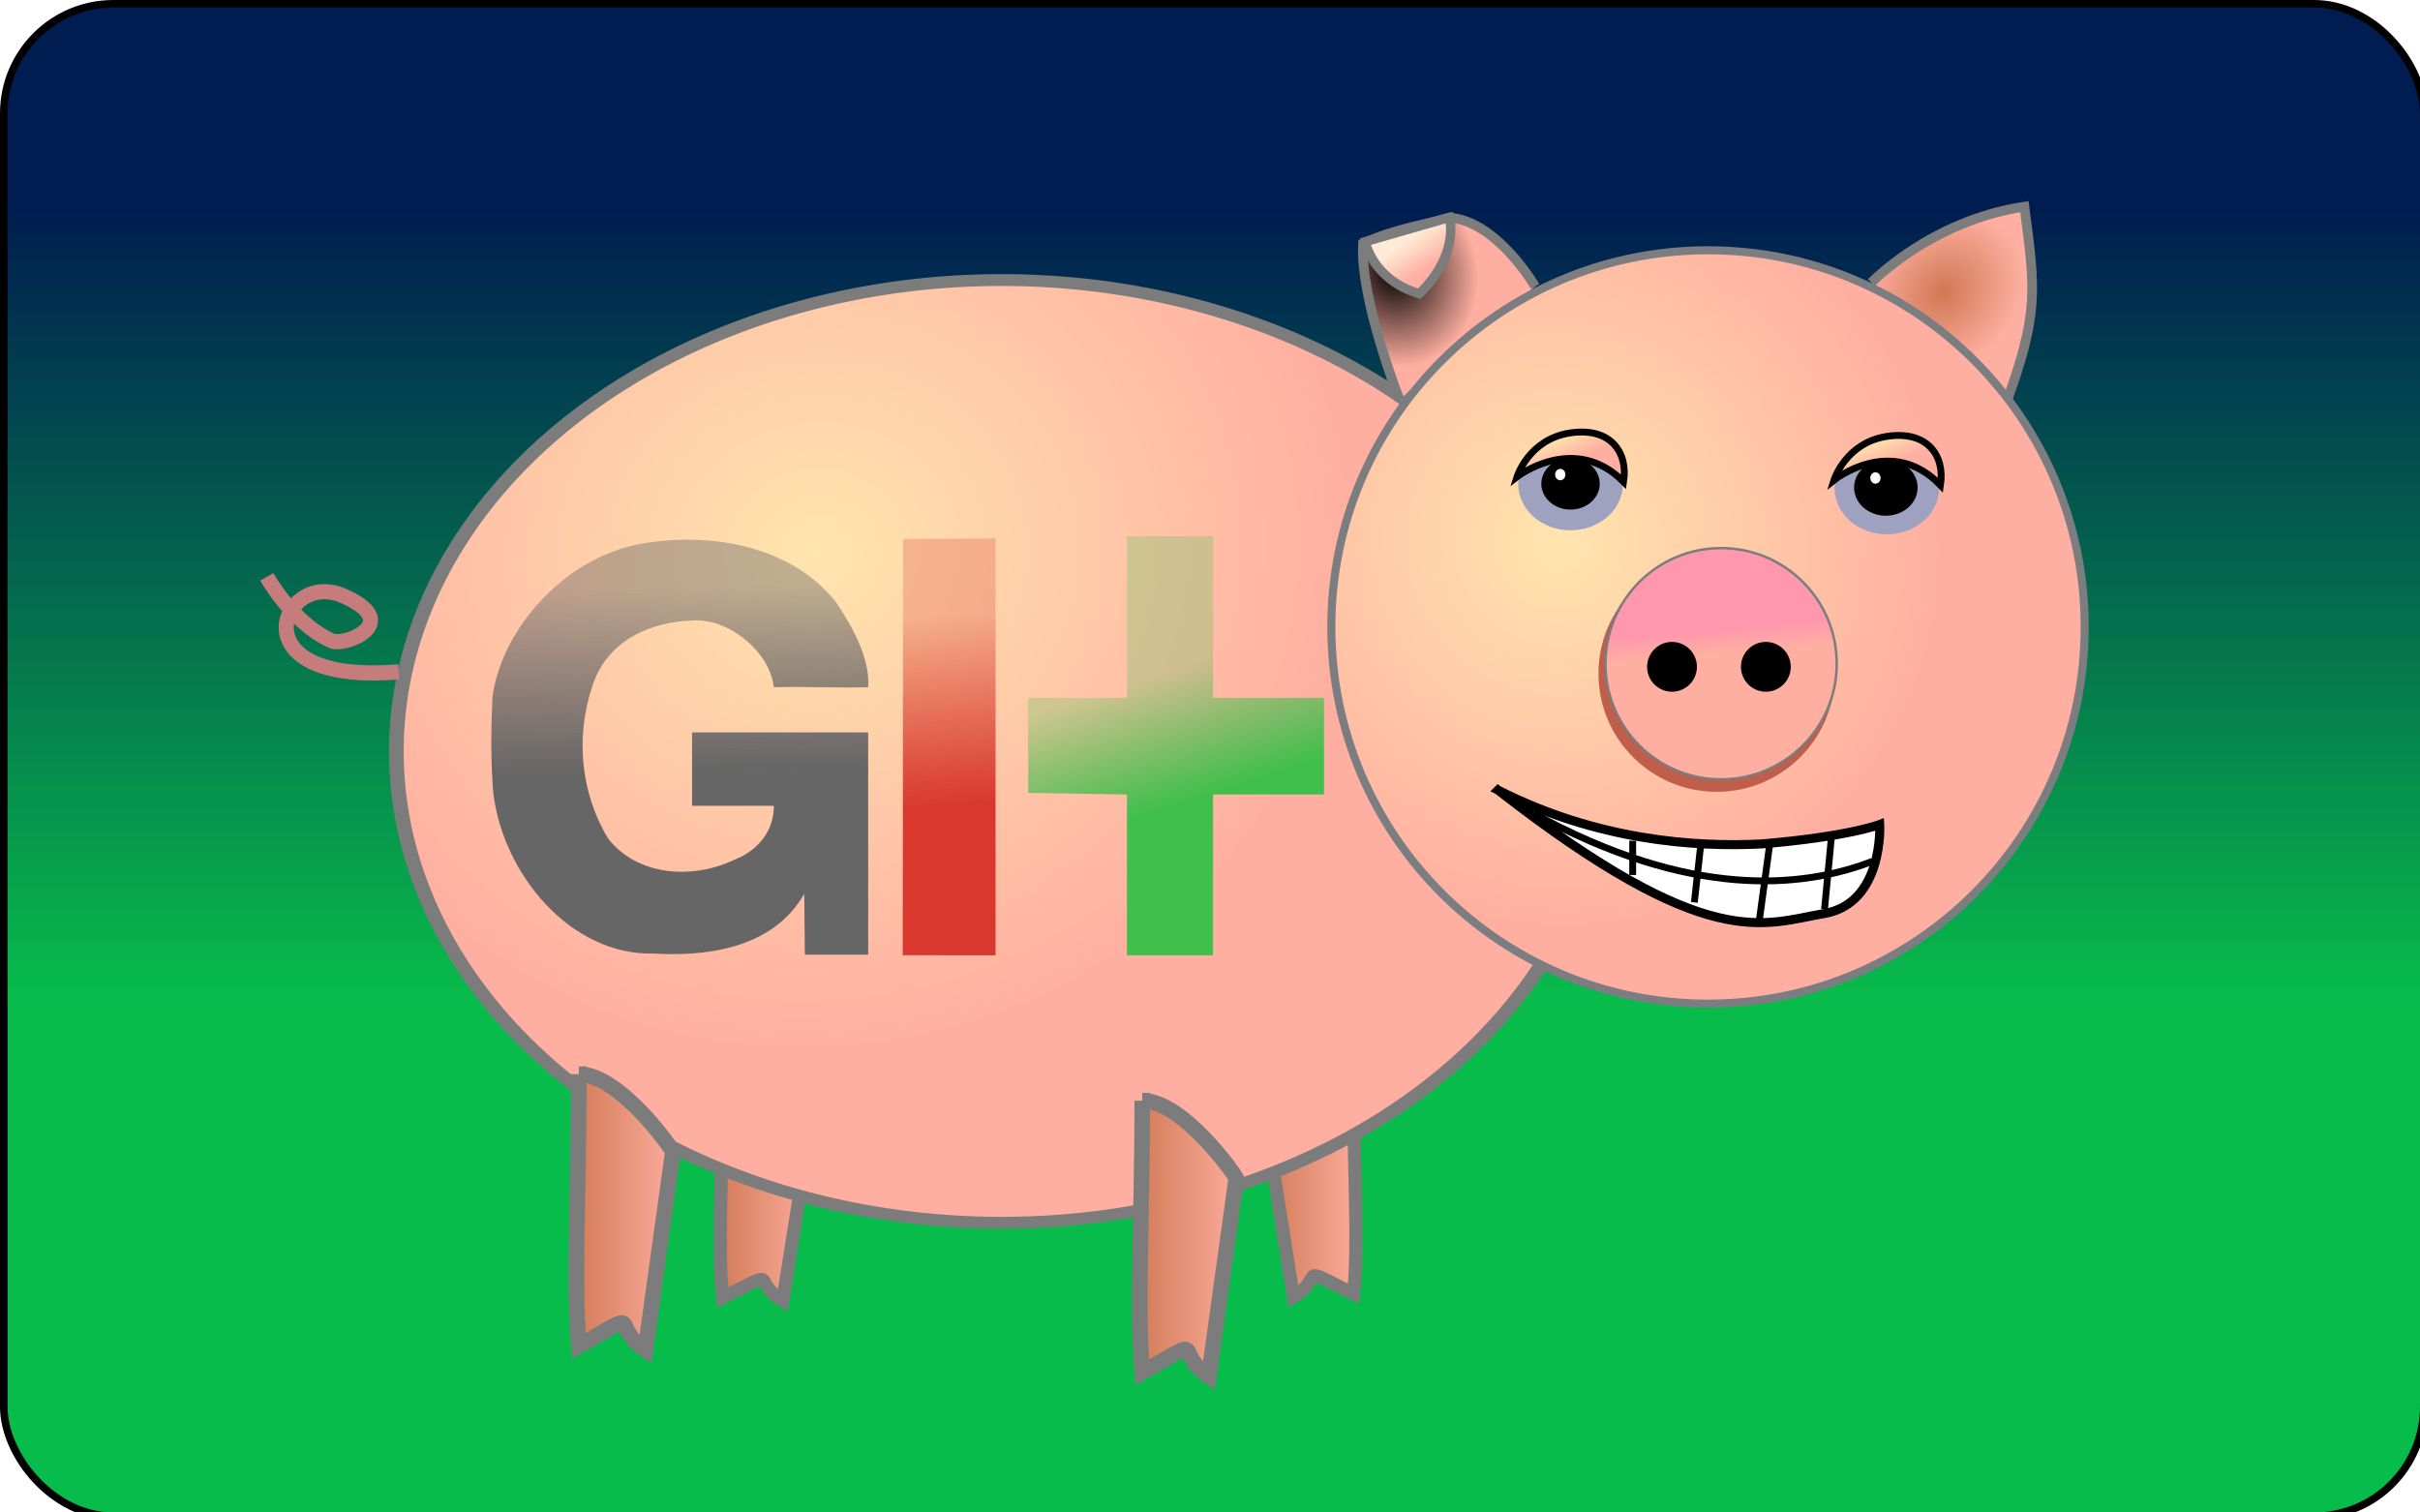 <?xml version="1.0" encoding="UTF-8" standalone="no"?>
<!-- Created with Inkscape (http://www.inkscape.org/) -->

<svg
   xmlns:dc="http://purl.org/dc/elements/1.1/"
   xmlns:cc="http://creativecommons.org/ns#"
   xmlns:rdf="http://www.w3.org/1999/02/22-rdf-syntax-ns#"
   xmlns:svg="http://www.w3.org/2000/svg"
   xmlns="http://www.w3.org/2000/svg"
   xmlns:xlink="http://www.w3.org/1999/xlink"
   xmlns:sodipodi="http://sodipodi.sourceforge.net/DTD/sodipodi-0.dtd"
   xmlns:inkscape="http://www.inkscape.org/namespaces/inkscape"
   width="320"
   height="200"
   id="svg2"
   version="1.1"
   inkscape:version="0.48.2 r9819"
   sodipodi:docname="splash.svg"
   inkscape:export-filename="/Volumes/Daten/Projects/MsPiggit/core/resources/images/splash.png"
   inkscape:export-xdpi="90"
   inkscape:export-ydpi="90">
  <defs
     id="defs4">
    <linearGradient
       id="linearGradient3971">
      <stop
         style="stop-color:#40bf4c;stop-opacity:0.252;"
         offset="0"
         id="stop3973" />
      <stop
         style="stop-color:#40bf4c;stop-opacity:1;"
         offset="1"
         id="stop3975" />
    </linearGradient>
    <linearGradient
       id="linearGradient3963">
      <stop
         style="stop-color:#d8382d;stop-opacity:0.252;"
         offset="0"
         id="stop3965" />
      <stop
         style="stop-color:#d8382d;stop-opacity:1;"
         offset="1"
         id="stop3967" />
    </linearGradient>
    <linearGradient
       id="linearGradient3955">
      <stop
         style="stop-color:#666666;stop-opacity:0.422;"
         offset="0"
         id="stop3957" />
      <stop
         style="stop-color:#666666;stop-opacity:1;"
         offset="1"
         id="stop3959" />
    </linearGradient>
    <linearGradient
       id="linearGradient3939">
      <stop
         id="stop3941"
         offset="0"
         style="stop-color:#cf7853;stop-opacity:1;" />
      <stop
         id="stop3943"
         offset="1"
         style="stop-color:#ffafa1;stop-opacity:1;" />
    </linearGradient>
    <linearGradient
       id="linearGradient3893">
      <stop
         style="stop-color:#ffafa1;stop-opacity:1;"
         offset="0"
         id="stop3895" />
      <stop
         style="stop-color:#ffead6;stop-opacity:1;"
         offset="1"
         id="stop3897" />
    </linearGradient>
    <linearGradient
       id="linearGradient3885">
      <stop
         style="stop-color:#000000;stop-opacity:1;"
         offset="0"
         id="stop3887" />
      <stop
         style="stop-color:#ffafa1;stop-opacity:1;"
         offset="1"
         id="stop3889" />
    </linearGradient>
    <linearGradient
       id="linearGradient3861">
      <stop
         id="stop3863"
         offset="0"
         style="stop-color:#ff97ae;stop-opacity:1;" />
      <stop
         id="stop3865"
         offset="1"
         style="stop-color:#ffafa1;stop-opacity:1;" />
    </linearGradient>
    <linearGradient
       id="linearGradient3847">
      <stop
         style="stop-color:#ffe5ae;stop-opacity:1;"
         offset="0"
         id="stop3849" />
      <stop
         style="stop-color:#ffafa1;stop-opacity:1;"
         offset="1"
         id="stop3851" />
    </linearGradient>
    <linearGradient
       id="linearGradient3755">
      <stop
         style="stop-color:#08bc4b;stop-opacity:1;"
         offset="0"
         id="stop3757" />
      <stop
         style="stop-color:#001c50;stop-opacity:1;"
         offset="1"
         id="stop3759" />
    </linearGradient>
    <linearGradient
       inkscape:collect="always"
       xlink:href="#linearGradient3755"
       id="linearGradient3761"
       x1="152"
       y1="132.647"
       x2="152"
       y2="26.977"
       gradientUnits="userSpaceOnUse" />
    <radialGradient
       inkscape:collect="always"
       xlink:href="#linearGradient3847"
       id="radialGradient3853"
       cx="256.595"
       cy="94.854"
       fx="256.595"
       fy="94.854"
       r="47.25"
       gradientUnits="userSpaceOnUse"
       gradientTransform="matrix(0.608,0.815,-0.801,0.598,170.622,-175.581)" />
    <linearGradient
       inkscape:collect="always"
       xlink:href="#linearGradient3861"
       id="linearGradient3859"
       x1="276.582"
       y1="86.086"
       x2="277.397"
       y2="95.862"
       gradientUnits="userSpaceOnUse" />
    <radialGradient
       inkscape:collect="always"
       xlink:href="#linearGradient3885"
       id="radialGradient3911"
       gradientUnits="userSpaceOnUse"
       gradientTransform="matrix(0.272,1.03,-0.904,0.239,221.217,-197.424)"
       cx="233.465"
       cy="56.691"
       fx="233.465"
       fy="56.691"
       r="9.285" />
    <linearGradient
       inkscape:collect="always"
       xlink:href="#linearGradient3893"
       id="linearGradient3913"
       gradientUnits="userSpaceOnUse"
       x1="236.259"
       y1="909.237"
       x2="234.39"
       y2="906.237" />
    <radialGradient
       inkscape:collect="always"
       xlink:href="#linearGradient3939"
       id="radialGradient3945"
       gradientUnits="userSpaceOnUse"
       gradientTransform="matrix(0.972,-0.95,-0.798,-0.816,70.021,1153.83)"
       cx="236.507"
       cy="45.797"
       fx="236.507"
       fy="45.797"
       r="9.285" />
    <radialGradient
       inkscape:collect="always"
       xlink:href="#linearGradient3847"
       id="radialGradient3953"
       cx="205.752"
       cy="100.177"
       fx="205.752"
       fy="100.177"
       r="41.25"
       gradientTransform="matrix(0.149,0.994,-0.871,0.2,262.265,-123.835)"
       gradientUnits="userSpaceOnUse" />
    <linearGradient
       inkscape:collect="always"
       xlink:href="#linearGradient3955"
       id="linearGradient3961"
       x1="13.089"
       y1="144.922"
       x2="53.913"
       y2="144.061"
       gradientUnits="userSpaceOnUse" />
    <linearGradient
       inkscape:collect="always"
       xlink:href="#linearGradient3963"
       id="linearGradient3969"
       x1="19.716"
       y1="88.054"
       x2="61.79"
       y2="84.611"
       gradientUnits="userSpaceOnUse" />
    <linearGradient
       inkscape:collect="always"
       xlink:href="#linearGradient3971"
       id="linearGradient3977"
       x1="33.85"
       y1="41.414"
       x2="60.929"
       y2="32.806"
       gradientUnits="userSpaceOnUse" />
    <linearGradient
       inkscape:collect="always"
       xlink:href="#linearGradient3847"
       id="linearGradient3837"
       x1="208.87"
       y1="916.879"
       x2="210.425"
       y2="920.629"
       gradientUnits="userSpaceOnUse"
       gradientTransform="translate(-2,-4)" />
    <linearGradient
       inkscape:collect="always"
       xlink:href="#linearGradient3847"
       id="linearGradient3841"
       gradientUnits="userSpaceOnUse"
       gradientTransform="translate(44.25,-3.5)"
       x1="209.12"
       y1="916.629"
       x2="210.675"
       y2="920.629" />
    <linearGradient
       inkscape:collect="always"
       xlink:href="#linearGradient3939"
       id="linearGradient3862"
       x1="84.371"
       y1="1009.96"
       x2="97.663"
       y2="1009.96"
       gradientUnits="userSpaceOnUse"
       gradientTransform="translate(10,0)" />
    <linearGradient
       inkscape:collect="always"
       xlink:href="#linearGradient3939"
       id="linearGradient3870"
       x1="65.18"
       y1="1012.625"
       x2="80"
       y2="1012.625"
       gradientUnits="userSpaceOnUse"
       gradientTransform="translate(10,0)" />
    <linearGradient
       inkscape:collect="always"
       xlink:href="#linearGradient3939"
       id="linearGradient3878"
       x1="139.68"
       y1="1016.125"
       x2="154.5"
       y2="1016.125"
       gradientUnits="userSpaceOnUse"
       gradientTransform="translate(10,0)" />
    <linearGradient
       inkscape:collect="always"
       xlink:href="#linearGradient3939"
       id="linearGradient3886"
       x1="156.871"
       y1="1009.46"
       x2="170.163"
       y2="1009.46"
       gradientUnits="userSpaceOnUse"
       gradientTransform="translate(10,0)" />
    <filter
       inkscape:collect="always"
       id="filter3940"
       x="-0.127"
       width="1.253"
       y="-0.127"
       height="1.253">
      <feGaussianBlur
         inkscape:collect="always"
         stdDeviation="4.936"
         id="feGaussianBlur3942" />
    </filter>
    <radialGradient
       inkscape:collect="always"
       xlink:href="#linearGradient3939"
       id="radialGradient3969"
       gradientUnits="userSpaceOnUse"
       gradientTransform="matrix(0.972,-0.95,-0.798,-0.816,70.021,1153.83)"
       cx="236.507"
       cy="45.797"
       fx="236.507"
       fy="45.797"
       r="9.285" />
    <radialGradient
       inkscape:collect="always"
       xlink:href="#linearGradient3885"
       id="radialGradient3971"
       gradientUnits="userSpaceOnUse"
       gradientTransform="matrix(0.272,1.03,-0.904,0.239,221.217,-197.424)"
       cx="233.465"
       cy="56.691"
       fx="233.465"
       fy="56.691"
       r="9.285" />
    <linearGradient
       inkscape:collect="always"
       xlink:href="#linearGradient3893"
       id="linearGradient3973"
       gradientUnits="userSpaceOnUse"
       x1="236.259"
       y1="909.237"
       x2="234.39"
       y2="906.237" />
    <radialGradient
       inkscape:collect="always"
       xlink:href="#linearGradient3847"
       id="radialGradient3975"
       gradientUnits="userSpaceOnUse"
       gradientTransform="matrix(0.608,0.815,-0.801,0.598,170.622,-175.581)"
       cx="256.595"
       cy="94.854"
       fx="256.595"
       fy="94.854"
       r="47.25" />
    <linearGradient
       inkscape:collect="always"
       xlink:href="#linearGradient3861"
       id="linearGradient3978"
       gradientUnits="userSpaceOnUse"
       x1="276.582"
       y1="86.086"
       x2="277.397"
       y2="95.862" />
    <linearGradient
       inkscape:collect="always"
       xlink:href="#linearGradient3847"
       id="linearGradient3980"
       gradientUnits="userSpaceOnUse"
       gradientTransform="translate(-2,-4)"
       x1="208.87"
       y1="916.879"
       x2="210.425"
       y2="920.629" />
    <linearGradient
       inkscape:collect="always"
       xlink:href="#linearGradient3847"
       id="linearGradient3982"
       gradientUnits="userSpaceOnUse"
       gradientTransform="translate(44.25,-3.5)"
       x1="209.12"
       y1="916.629"
       x2="210.675"
       y2="920.629" />
  </defs>
  <sodipodi:namedview
     id="base"
     pagecolor="#ffffff"
     bordercolor="#666666"
     borderopacity="1.0"
     inkscape:pageopacity="0.0"
     inkscape:pageshadow="2"
     inkscape:zoom="2"
     inkscape:cx="282.6187"
     inkscape:cy="104.10705"
     inkscape:document-units="px"
     inkscape:current-layer="layer1"
     showgrid="false"
     inkscape:window-width="1280"
     inkscape:window-height="712"
     inkscape:window-x="0"
     inkscape:window-y="0"
     inkscape:window-maximized="1" />
  <g
     inkscape:label="Ebene 1"
     inkscape:groupmode="layer"
     id="layer1"
     transform="translate(0,-852.362)">
    <rect
       style="fill:url(#linearGradient3761);fill-rule:evenodd;stroke:#000000;stroke-width:1px;stroke-linecap:butt;stroke-linejoin:miter;stroke-opacity:1;fill-opacity:1"
       id="rect2985"
       width="320"
       height="200"
       x="0.5"
       y="0.5"
       ry="14.5"
       transform="translate(0,852.362)" />
    <path
       sodipodi:nodetypes="ccccc"
       inkscape:connector-curvature="0"
       id="path3847"
       d="m 95.542,995.576 c 0.009,11.889 -0.679,21.757 0,28.363 8.145,-4.066 3.458,-2.252 7.968,0.405 l 3.281,-20.664 c 0.005,-0.2 -6.331,-8.104 -11.249,-8.104 z"
       style="font-size:medium;font-style:normal;font-variant:normal;font-weight:normal;font-stretch:normal;text-indent:0;text-align:start;text-decoration:none;line-height:normal;letter-spacing:normal;word-spacing:normal;text-transform:none;direction:ltr;block-progression:tb;writing-mode:lr-tb;text-anchor:start;baseline-shift:baseline;color:#000000;fill:url(#linearGradient3862);fill-opacity:1;fill-rule:nonzero;stroke:#7c7c7c;stroke-width:1.743;stroke-opacity:1;marker:none;visibility:visible;display:inline;overflow:visible;enable-background:accumulate;font-family:Sans;-inkscape-font-specification:Sans" />
    <path
       style="font-size:medium;font-style:normal;font-variant:normal;font-weight:normal;font-stretch:normal;text-indent:0;text-align:start;text-decoration:none;line-height:normal;letter-spacing:normal;word-spacing:normal;text-transform:none;direction:ltr;block-progression:tb;writing-mode:lr-tb;text-anchor:start;baseline-shift:baseline;color:#000000;fill:url(#linearGradient3886);fill-opacity:1;fill-rule:nonzero;stroke:#7c7c7c;stroke-width:1.743;stroke-opacity:1;marker:none;visibility:visible;display:inline;overflow:visible;enable-background:accumulate;font-family:Sans;-inkscape-font-specification:Sans"
       d="m 178.991,995.076 c -0.009,11.889 0.679,21.757 0,28.363 -8.145,-4.066 -3.458,-2.252 -7.968,0.405 l -3.281,-20.664 c -0.004,-0.2 6.331,-8.104 11.249,-8.104 z"
       id="path3853"
       inkscape:connector-curvature="0"
       sodipodi:nodetypes="ccccc" />
    <path
       sodipodi:type="arc"
       style="fill:url(#radialGradient3953);fill-opacity:1;stroke:#7c7c7c;stroke-opacity:1"
       id="path3915"
       sodipodi:cx="218.25"
       sodipodi:cy="117.25"
       sodipodi:rx="41.25"
       sodipodi:ry="39.75"
       d="m 259.5,117.25 a 41.25,39.75 0 1 1 -82.5,0 41.25,39.75 0 1 1 82.5,0 z"
       transform="matrix(1.94,0,0,1.568,-290.969,767.873)" />
    <path
       style="font-size:medium;font-style:normal;font-variant:normal;font-weight:normal;font-stretch:normal;text-indent:0;text-align:start;text-decoration:none;line-height:normal;letter-spacing:normal;word-spacing:normal;text-transform:none;direction:ltr;block-progression:tb;writing-mode:lr-tb;text-anchor:start;baseline-shift:baseline;color:#000000;fill:url(#linearGradient3870);fill-opacity:1;fill-rule:nonzero;stroke:#7c7c7c;stroke-width:2.062;stroke-opacity:1;marker:none;visibility:visible;display:inline;overflow:visible;enable-background:accumulate;font-family:Sans;-inkscape-font-specification:Sans"
       d="m 76.542,994.406 c 0.01,15.058 -0.75,27.558 0,35.925 8.998,-5.15 3.82,-2.853 8.802,0.513 l 3.624,-26.174 c 0.005,-0.253 -6.994,-10.264 -12.427,-10.264 z"
       id="rect3811"
       inkscape:connector-curvature="0"
       sodipodi:nodetypes="ccccc" />
    <g
       id="g1915"
       transform="matrix(0,0.599,-0.599,0,175.673,922.075)">
      <path
         inkscape:connector-curvature="0"
         style="fill:none"
         d="M 0,94 C 0,62.667 0,31.333 0,0 c 32.333,0 64.667,0 97,0 0,62.667 0,125.333 0,188 -32.333,0 -64.667,0 -97,0 0,-31.333 0,-62.667 0,-94 z"
         id="path1919" />
      <path
         inkscape:connector-curvature="0"
         style="fill:url(#linearGradient3961);fill-opacity:1"
         d="M 37.665,184.586 C 21.895,182.554 5.666,167.644 3.399,150.151 1.224,135.527 4.361,118.457 16.45,108.806 c 5.302,-3.614 12.515,-7.663 18.875,-7.181 0.19,6.474 -0.19,14.344 0,20.818 -7.576,0.843 -14.909,9.454 -14.756,17.339 0.186,10.26 4.726,19.687 14.598,22.758 10.919,3.674 23.417,2.629 33.525,-3.479 8.35,-6.506 9.122,-18.618 4.755,-27.836 C 71.482,126.151 67.247,122.427 61.5,122.442 l 0,18.058 -16.206,0 0,-38.876 49.077,0 0,13.98 -13.442,0.124 c 12.544,7.151 13.83,22.584 13.187,33.291 0.452,18.393 -17.719,33.389 -35.742,35.394 -6.52,0.489 -12.037,0.515 -20.708,0.172 z"
         id="path1927"
         sodipodi:nodetypes="ccccccccccccccccccc" />
      <path
         inkscape:connector-curvature="0"
         style="fill:url(#linearGradient3969);fill-opacity:1"
         d="M 2.603,93.902 2.5,73.5 l 92,0 L 94.489,94 2.603,93.902 z"
         id="path1925"
         sodipodi:nodetypes="ccccc" />
      <path
         inkscape:connector-curvature="0"
         style="fill:url(#linearGradient3977);fill-opacity:1"
         d="M 37.667,66.333 37.667,44.5 2,44.5 l 0,-19 35.667,0 0,-24.5 L 59,1 l 0,24.5 35.5,0 0,19 -35.5,0 -0.352,21.788 -20.982,0.046 z"
         id="path1917"
         sodipodi:nodetypes="ccccccccccccc" />
    </g>
    <path
       style="fill:none;stroke:#c67c7c;stroke-width:2;stroke-linecap:butt;stroke-linejoin:miter;stroke-miterlimit:4;stroke-opacity:1;stroke-dasharray:none"
       d="m 52.724,941.198 c -21.717,1.818 -15.483,-13.607 -7.365,-10.061 8.118,3.546 0.343,6.708 -1.49,5.972 -5.208,-2.337 -8.594,-8.472 -8.594,-8.472"
       id="path3041"
       inkscape:connector-curvature="0"
       sodipodi:nodetypes="czcc" />
    <path
       sodipodi:nodetypes="ccccc"
       inkscape:connector-curvature="0"
       id="path3849"
       d="m 151.042,997.906 c 0.01,15.058 -0.75,27.558 0,35.925 8.998,-5.15 3.82,-2.853 8.802,0.513 l 3.624,-26.174 c 0.005,-0.253 -6.994,-10.264 -12.427,-10.264 z"
       style="font-size:medium;font-style:normal;font-variant:normal;font-weight:normal;font-stretch:normal;text-indent:0;text-align:start;text-decoration:none;line-height:normal;letter-spacing:normal;word-spacing:normal;text-transform:none;direction:ltr;block-progression:tb;writing-mode:lr-tb;text-anchor:start;baseline-shift:baseline;color:#000000;fill:url(#linearGradient3878);fill-opacity:1;fill-rule:nonzero;stroke:#7c7c7c;stroke-width:2.062;stroke-opacity:1;marker:none;visibility:visible;display:inline;overflow:visible;enable-background:accumulate;font-family:Sans;-inkscape-font-specification:Sans" />
    <g
       id="g3944"
       transform="matrix(0.906,0,0,0.906,18.385,83.026)">
      <path
         style="fill:url(#radialGradient3969);fill-opacity:1;stroke:#7c7c7c;stroke-width:1.417px;stroke-linecap:butt;stroke-linejoin:miter;stroke-opacity:1"
         d="m 252.844,890.405 c 0,0 8.618,-9.036 22.326,-11.088 1.544,12.035 2.299,15.464 -3.042,29.676"
         id="path3925"
         inkscape:connector-curvature="0"
         sodipodi:nodetypes="ccc" />
      <g
         style="stroke:#7c7c7c;stroke-opacity:1"
         transform="matrix(1.415,-0.066,0.066,1.415,-207.298,-381.894)"
         id="g3903">
        <path
           style="fill:url(#radialGradient3971);fill-opacity:1;stroke:#7c7c7c;stroke-width:1px;stroke-linecap:butt;stroke-linejoin:miter;stroke-opacity:1"
           d="m 248,58.75 c 0,0 -3.58,-6.915 -8.5,-7.5 -2.861,0.692 -5.404,0.843 -9,2.25 -0.611,5.675 3,16.25 3,16.25"
           id="path3879"
           inkscape:connector-curvature="0"
           transform="translate(0,852.362)"
           sodipodi:nodetypes="cccc" />
        <path
           style="fill:url(#linearGradient3973);fill-opacity:1;stroke:#7c7c7c;stroke-width:0.959px;stroke-linecap:butt;stroke-linejoin:miter;stroke-opacity:1"
           d="m 230.739,905.692 c 0,0 0.521,3.935 5.31,5.619 4.419,-3.933 3.463,-7.71 3.463,-7.71 z"
           id="path3883"
           inkscape:connector-curvature="0"
           sodipodi:nodetypes="cccc" />
      </g>
      <path
         transform="matrix(1.176,0,0,1.176,-87.644,822.18)"
         d="m 316,100.75 c 0,25.819 -20.931,46.75 -46.75,46.75 -25.819,0 -46.75,-20.931 -46.75,-46.75 C 222.5,74.931 243.431,54 269.25,54 295.069,54 316,74.931 316,100.75 z"
         sodipodi:ry="46.75"
         sodipodi:rx="46.75"
         sodipodi:cy="100.75"
         sodipodi:cx="269.25"
         id="path3077"
         style="fill:url(#radialGradient3975);fill-opacity:1;fill-rule:evenodd;stroke:#7c7d80;stroke-width:1px;stroke-linecap:butt;stroke-linejoin:miter;stroke-opacity:1"
         sodipodi:type="arc" />
      <path
         transform="matrix(0.369,0,0,0.369,130.905,910.298)"
         d="m 316,100.75 c 0,25.819 -20.931,46.75 -46.75,46.75 -25.819,0 -46.75,-20.931 -46.75,-46.75 C 222.5,74.931 243.431,54 269.25,54 295.069,54 316,74.931 316,100.75 z"
         sodipodi:ry="46.75"
         sodipodi:rx="46.75"
         sodipodi:cy="100.75"
         sodipodi:cx="269.25"
         id="path3900"
         style="fill:#bf5e4a;fill-opacity:1;fill-rule:evenodd;stroke:none;filter:url(#filter3940)"
         sodipodi:type="arc" />
      <path
         sodipodi:type="arc"
         style="fill:url(#linearGradient3978);fill-opacity:1;fill-rule:evenodd;stroke:#7c7c7c;stroke-width:1px;stroke-linecap:butt;stroke-linejoin:miter;stroke-opacity:1"
         id="path3855"
         sodipodi:cx="269.25"
         sodipodi:cy="100.75"
         sodipodi:rx="46.75"
         sodipodi:ry="46.75"
         d="m 316,100.75 c 0,25.819 -20.931,46.75 -46.75,46.75 -25.819,0 -46.75,-20.931 -46.75,-46.75 C 222.5,74.931 243.431,54 269.25,54 295.069,54 316,74.931 316,100.75 z"
         transform="matrix(0.361,0,0,0.361,133.703,909.658)" />
      <path
         transform="matrix(0.727,0,0,0.727,37.627,871.6)"
         d="m 261,103 c 0,2.761 -2.239,5 -5,5 -2.761,0 -5,-2.239 -5,-5 0,-2.761 2.239,-5 5,-5 2.761,0 5,2.239 5,5 z"
         sodipodi:ry="5"
         sodipodi:rx="5"
         sodipodi:cy="103"
         sodipodi:cx="256"
         id="path3867"
         style="fill:#000000;fill-opacity:1"
         sodipodi:type="arc" />
      <path
         sodipodi:type="arc"
         style="fill:#000000;fill-opacity:1"
         id="path3877"
         sodipodi:cx="256"
         sodipodi:cy="103"
         sodipodi:rx="5"
         sodipodi:ry="5"
         d="m 261,103 c 0,2.761 -2.239,5 -5,5 -2.761,0 -5,-2.239 -5,-5 0,-2.761 2.239,-5 5,-5 2.761,0 5,2.239 5,5 z"
         transform="matrix(0.727,0,0,0.727,51.324,871.6)" />
      <path
         sodipodi:nodetypes="czccc"
         inkscape:connector-curvature="0"
         id="path3917"
         d="m 198.341,964.474 c 30.768,23.987 38.787,19.511 47.562,18.027 8.774,-1.485 8.154,-13.005 8.154,-13.005 0,0 -4.536,1.769 -17.193,2.832 -9.861,0.508 -24.123,-0.537 -38.523,-7.854 z"
         style="fill:#ffffff;fill-opacity:1;stroke:#000000;stroke-width:1.32px;stroke-linecap:butt;stroke-linejoin:miter;stroke-opacity:1" />
      <path
         transform="matrix(0.985,0,0,1.176,-3.092,829.534)"
         d="m 223,76.75 c 0,3.176 -3.47,5.75 -7.75,5.75 -4.28,0 -7.75,-2.574 -7.75,-5.75 0,-3.176 3.47,-5.75 7.75,-5.75 4.28,0 7.75,2.574 7.75,5.75 z"
         sodipodi:ry="5.75"
         sodipodi:rx="7.75"
         sodipodi:cy="76.75"
         sodipodi:cx="215.25"
         id="path3919"
         style="fill:#9ea1c0;fill-opacity:1"
         sodipodi:type="arc" />
      <path
         sodipodi:type="arc"
         style="fill:#9ea1c0;fill-opacity:1"
         id="path3921"
         sodipodi:cx="215.25"
         sodipodi:cy="76.75"
         sodipodi:rx="7.75"
         sodipodi:ry="5.75"
         d="m 223,76.75 c 0,3.176 -3.47,5.75 -7.75,5.75 -4.28,0 -7.75,-2.574 -7.75,-5.75 0,-3.176 3.47,-5.75 7.75,-5.75 4.28,0 7.75,2.574 7.75,5.75 z"
         transform="matrix(0.985,0,0,1.176,43.075,830.122)" />
      <path
         sodipodi:type="arc"
         style="fill:#000000;fill-opacity:1"
         id="path3825"
         sodipodi:cx="215.25"
         sodipodi:cy="76.75"
         sodipodi:rx="7.75"
         sodipodi:ry="5.75"
         d="m 223,76.75 c 0,3.176 -3.47,5.75 -7.75,5.75 -4.28,0 -7.75,-2.574 -7.75,-5.75 0,-3.176 3.47,-5.75 7.75,-5.75 4.28,0 7.75,2.574 7.75,5.75 z"
         transform="matrix(0.55,0,0,0.656,90.54,869.411)" />
      <path
         transform="matrix(0.598,0,0,0.714,126.231,865.522)"
         d="m 223,76.75 c 0,3.176 -3.47,5.75 -7.75,5.75 -4.28,0 -7.75,-2.574 -7.75,-5.75 0,-3.176 3.47,-5.75 7.75,-5.75 4.28,0 7.75,2.574 7.75,5.75 z"
         sodipodi:ry="5.75"
         sodipodi:rx="7.75"
         sodipodi:cy="76.75"
         sodipodi:cx="215.25"
         id="path3827"
         style="fill:#000000;fill-opacity:1"
         sodipodi:type="arc" />
      <path
         sodipodi:nodetypes="cczc"
         inkscape:connector-curvature="0"
         id="path3829"
         d="m 201.12,918.739 c 0,0 8.388,-6.478 15.555,0.739 0.667,-4.282 -1.879,-8.051 -7.858,-7.124 -5.98,0.927 -7.697,6.385 -7.697,6.385 z"
         style="fill:url(#linearGradient3980);fill-opacity:1;stroke:#000000;stroke-width:1px;stroke-linecap:butt;stroke-linejoin:miter;stroke-opacity:1" />
      <path
         style="fill:url(#linearGradient3982);fill-opacity:1;stroke:#000000;stroke-width:1px;stroke-linecap:butt;stroke-linejoin:miter;stroke-opacity:1"
         d="m 247.37,919.239 c 0,0 8.388,-6.728 15.555,0.739 0.667,-4.282 -1.879,-8.051 -7.858,-7.124 -5.98,0.927 -7.697,6.385 -7.697,6.385 z"
         id="path3839"
         inkscape:connector-curvature="0"
         sodipodi:nodetypes="cczc" />
      <path
         transform="matrix(0.333,0,0,0.333,137.583,893.779)"
         d="m 212,74 c 0,1.381 -1.007,2.5 -2.25,2.5 -1.243,0 -2.25,-1.119 -2.25,-2.5 0,-1.381 1.007,-2.5 2.25,-2.5 1.243,0 2.25,1.119 2.25,2.5 z"
         sodipodi:ry="2.5"
         sodipodi:rx="2.25"
         sodipodi:cy="74"
         sodipodi:cx="209.75"
         id="path3843"
         style="fill:#fffffe;fill-opacity:1;stroke:none"
         sodipodi:type="arc" />
      <path
         sodipodi:type="arc"
         style="fill:#fffffe;fill-opacity:1;stroke:none"
         id="path3845"
         sodipodi:cx="209.75"
         sodipodi:cy="74"
         sodipodi:rx="2.25"
         sodipodi:ry="2.5"
         d="m 212,74 c 0,1.381 -1.007,2.5 -2.25,2.5 -1.243,0 -2.25,-1.119 -2.25,-2.5 0,-1.381 1.007,-2.5 2.25,-2.5 1.243,0 2.25,1.119 2.25,2.5 z"
         transform="matrix(0.333,0,0,0.333,183.583,894.279)" />
      <path
         inkscape:connector-curvature="0"
         id="path3890"
         d="m 218,971.862 0,5"
         style="fill:none;stroke:#000000;stroke-width:1px;stroke-linecap:butt;stroke-linejoin:miter;stroke-opacity:1" />
      <path
         inkscape:connector-curvature="0"
         id="path3892"
         d="m 228,971.862 -1,9"
         style="fill:none;stroke:#000000;stroke-width:1px;stroke-linecap:butt;stroke-linejoin:miter;stroke-opacity:1" />
      <path
         sodipodi:nodetypes="cc"
         inkscape:connector-curvature="0"
         id="path3894"
         d="m 238,972.362 -1.5,11"
         style="fill:none;stroke:#000000;stroke-width:1px;stroke-linecap:butt;stroke-linejoin:miter;stroke-opacity:1" />
      <path
         inkscape:connector-curvature="0"
         id="path3896"
         d="m 247,971.362 -1,10.5"
         style="fill:none;stroke:#000000;stroke-width:1px;stroke-linecap:butt;stroke-linejoin:miter;stroke-opacity:1" />
      <path
         sodipodi:nodetypes="cc"
         inkscape:connector-curvature="0"
         id="path3898"
         d="m 203.5,967.862 c 22.833,12.5 39.167,11 49.5,7"
         style="fill:none;stroke:#000000;stroke-width:1px;stroke-linecap:butt;stroke-linejoin:miter;stroke-opacity:1" />
    </g>
  </g>
</svg>
